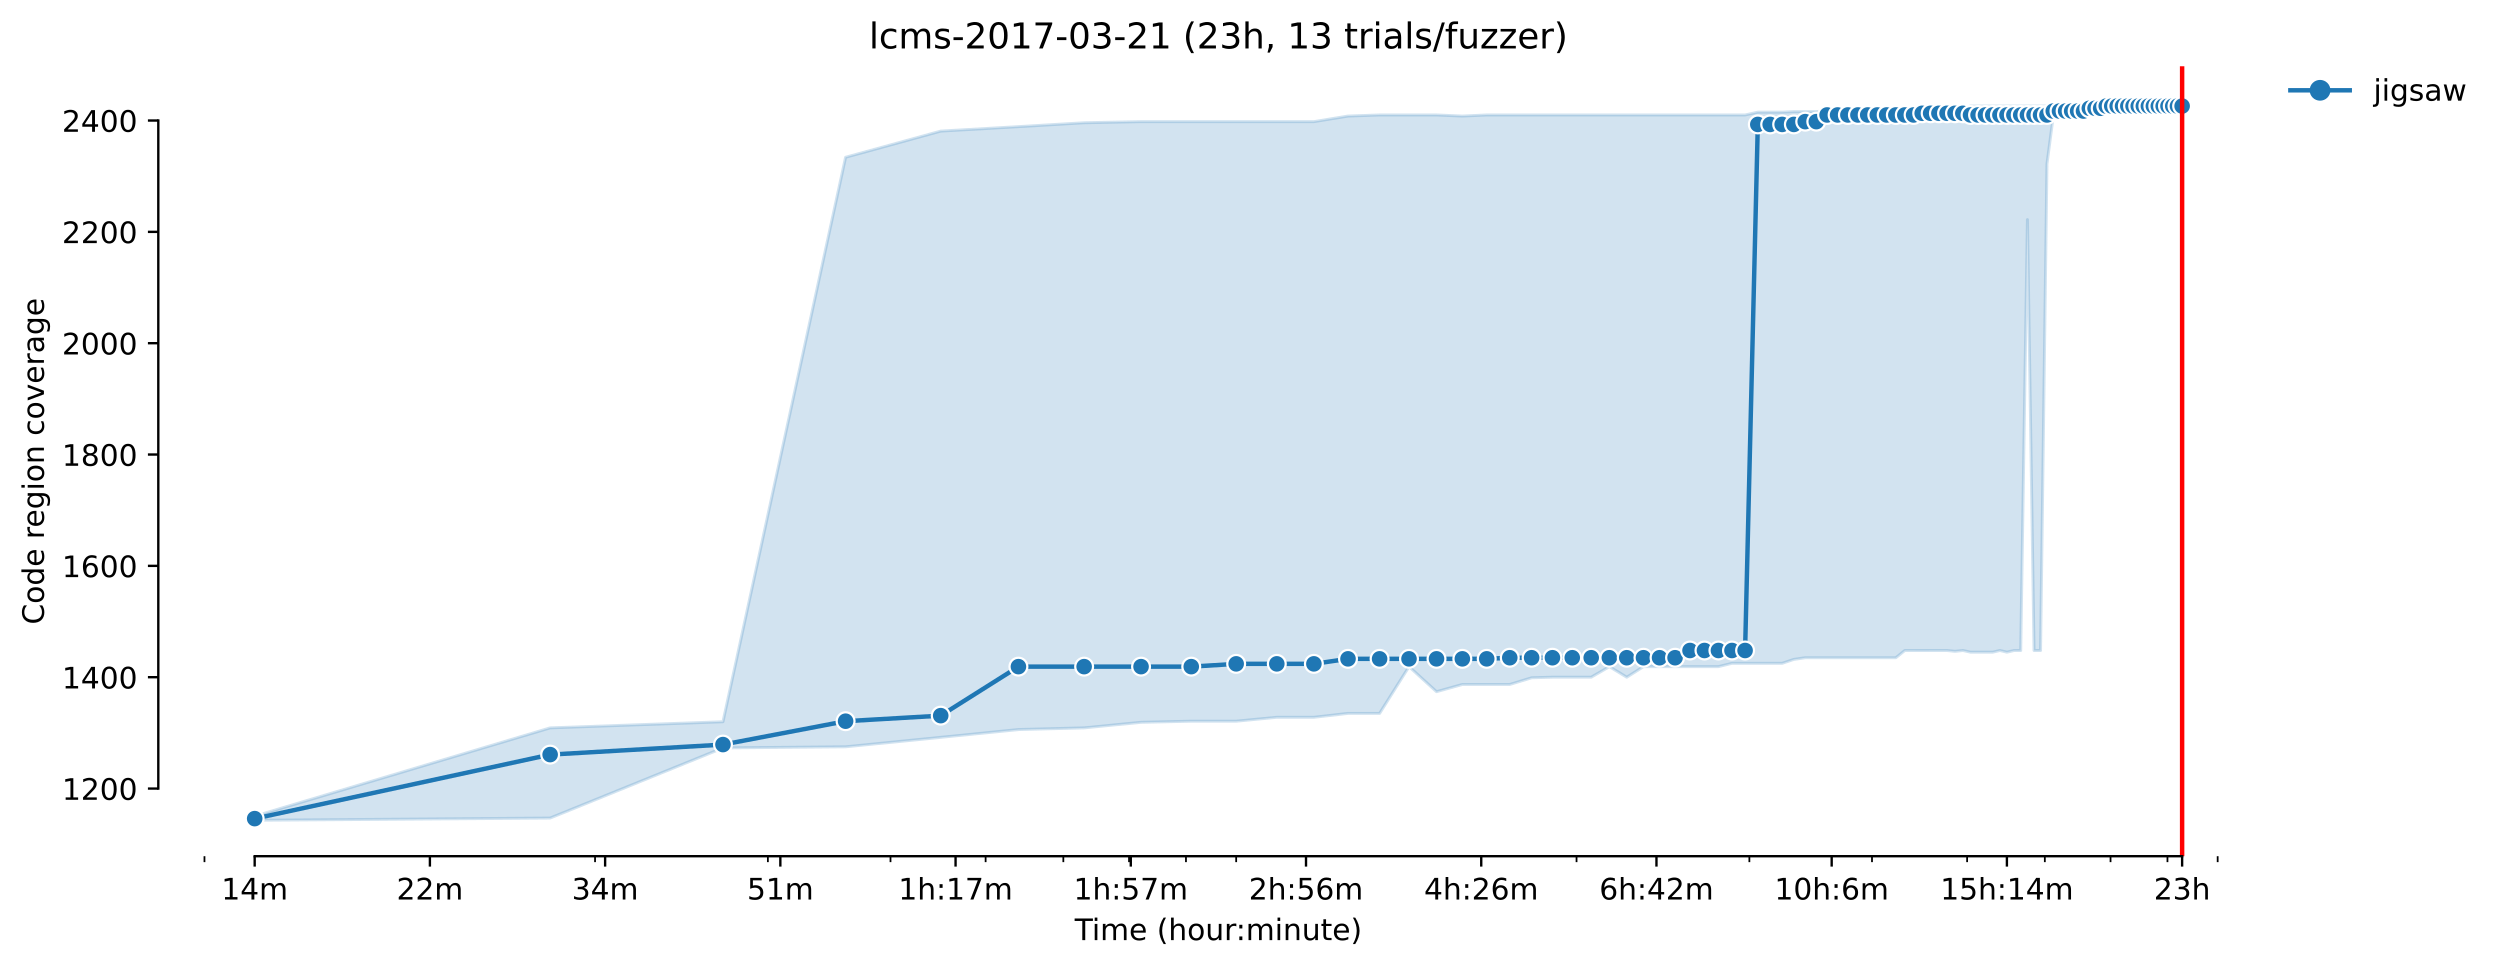 <?xml version="1.0" encoding="utf-8" standalone="no"?>
<!DOCTYPE svg PUBLIC "-//W3C//DTD SVG 1.1//EN"
  "http://www.w3.org/Graphics/SVG/1.1/DTD/svg11.dtd">
<!-- Created with matplotlib (https://matplotlib.org/) -->
<svg height="325.986pt" version="1.1" viewBox="0 0 842.188 325.986" width="842.188pt" xmlns="http://www.w3.org/2000/svg" xmlns:xlink="http://www.w3.org/1999/xlink">
 <defs>
  <style type="text/css">*{stroke-linecap:butt;stroke-linejoin:round;}</style>
 </defs>
 <g id="figure_1">
  <g id="patch_1">
   <path d="M 0 325.986 
L 842.188 325.986 
L 842.188 0 
L 0 0 
z
" style="fill:#ffffff;"/>
  </g>
  <g id="axes_1">
   <g id="patch_2">
    <path d="M 53.328 288.43 
L 767.568 288.43 
L 767.568 22.318 
L 53.328 22.318 
z
" style="fill:#ffffff;"/>
   </g>
   <g id="PolyCollection_1">
    <defs>
     <path d="M 85.794 -51.049 
L 85.794 -49.652 
L 185.326 -50.402 
L 243.55 -74.032 
L 284.859 -74.407 
L 316.902 -77.595 
L 343.082 -80.22 
L 365.218 -80.783 
L 384.392 -82.658 
L 401.305 -83.033 
L 416.435 -83.033 
L 430.121 -84.346 
L 442.615 -84.346 
L 454.109 -85.659 
L 464.751 -85.659 
L 474.658 -101.412 
L 483.925 -92.973 
L 492.631 -95.411 
L 500.838 -95.411 
L 508.602 -95.411 
L 515.968 -97.661 
L 522.974 -97.849 
L 529.654 -97.849 
L 536.037 -97.849 
L 542.148 -101.412 
L 548.01 -97.849 
L 553.642 -101.412 
L 559.061 -101.412 
L 564.284 -101.412 
L 569.323 -101.412 
L 574.191 -101.412 
L 578.899 -101.412 
L 583.458 -102.537 
L 587.877 -102.537 
L 592.164 -102.537 
L 596.326 -102.537 
L 600.371 -102.537 
L 604.306 -103.85 
L 608.135 -104.412 
L 611.865 -104.412 
L 615.501 -104.412 
L 619.046 -104.412 
L 622.507 -104.412 
L 625.885 -104.412 
L 629.187 -104.412 
L 632.414 -104.412 
L 635.57 -104.412 
L 638.658 -104.412 
L 641.681 -106.85 
L 644.642 -106.85 
L 647.543 -106.843 
L 650.387 -106.85 
L 653.175 -106.85 
L 655.91 -106.85 
L 658.594 -106.569 
L 661.229 -106.85 
L 663.817 -106.288 
L 666.358 -106.288 
L 668.855 -106.288 
L 671.31 -106.288 
L 673.724 -106.85 
L 676.097 -106.288 
L 678.432 -106.836 
L 680.73 -106.85 
L 682.991 -252.002 
L 685.217 -106.85 
L 687.41 -106.85 
L 689.569 -270.756 
L 691.696 -286.884 
L 693.793 -287.259 
L 695.859 -287.259 
L 697.896 -287.259 
L 699.904 -287.259 
L 701.885 -287.259 
L 703.839 -287.259 
L 705.766 -287.446 
L 707.668 -287.538 
L 709.545 -287.446 
L 711.398 -288.384 
L 713.227 -288.572 
L 715.033 -288.384 
L 716.817 -288.572 
L 718.579 -288.384 
L 720.32 -288.384 
L 722.04 -288.476 
L 723.739 -288.384 
L 725.418 -288.384 
L 727.078 -288.384 
L 728.72 -288.384 
L 730.342 -288.384 
L 731.947 -288.384 
L 733.533 -288.384 
L 735.103 -288.384 
L 735.103 -291.572 
L 735.103 -291.572 
L 733.533 -291.572 
L 731.947 -291.572 
L 730.342 -291.572 
L 728.72 -291.572 
L 727.078 -291.572 
L 725.418 -291.572 
L 723.739 -291.385 
L 722.04 -291.572 
L 720.32 -291.385 
L 718.579 -291.385 
L 716.817 -291.572 
L 715.033 -291.572 
L 713.227 -291.572 
L 711.398 -291.481 
L 709.545 -291.385 
L 707.668 -291.572 
L 705.766 -291.572 
L 703.839 -291.385 
L 701.885 -291.115 
L 699.904 -291.103 
L 697.896 -291.115 
L 695.859 -290.822 
L 693.793 -290.822 
L 691.696 -290.822 
L 689.569 -290.26 
L 687.41 -290.26 
L 685.217 -290.26 
L 682.991 -290.26 
L 680.73 -290.26 
L 678.432 -290.26 
L 676.097 -290.26 
L 673.724 -290.26 
L 671.31 -290.26 
L 668.855 -290.26 
L 666.358 -290.26 
L 663.817 -290.26 
L 661.229 -289.509 
L 658.594 -289.322 
L 655.91 -289.509 
L 653.175 -289.322 
L 650.387 -289.134 
L 647.543 -289.509 
L 644.642 -288.759 
L 641.681 -288.759 
L 638.658 -288.759 
L 635.57 -288.759 
L 632.414 -288.759 
L 629.187 -288.759 
L 625.885 -288.759 
L 622.507 -288.759 
L 619.046 -288.759 
L 615.501 -288.759 
L 611.865 -288.384 
L 608.135 -288.384 
L 604.306 -288.384 
L 600.371 -288.197 
L 596.326 -288.197 
L 592.164 -288.197 
L 587.877 -287.259 
L 583.458 -287.259 
L 578.899 -287.259 
L 574.191 -287.259 
L 569.323 -287.259 
L 564.284 -287.259 
L 559.061 -287.259 
L 553.642 -287.259 
L 548.01 -287.259 
L 542.148 -287.259 
L 536.037 -287.259 
L 529.654 -287.259 
L 522.974 -287.259 
L 515.968 -287.259 
L 508.602 -287.259 
L 500.838 -287.259 
L 492.631 -286.884 
L 483.925 -287.259 
L 474.658 -287.259 
L 464.751 -287.259 
L 454.109 -286.884 
L 442.615 -285.009 
L 430.121 -285.009 
L 416.435 -285.009 
L 401.305 -285.009 
L 384.392 -285.009 
L 365.218 -284.633 
L 343.082 -283.321 
L 316.902 -281.82 
L 284.859 -273.006 
L 243.55 -82.846 
L 185.326 -80.783 
L 85.794 -51.049 
z
" id="mdda6d61a45" style="stroke:#1f77b4;stroke-opacity:0.2;"/>
    </defs>
    <g clip-path="url(#p916fa988af)">
     <use style="fill:#1f77b4;fill-opacity:0.2;stroke:#1f77b4;stroke-opacity:0.2;" x="0" xlink:href="#mdda6d61a45" y="325.986"/>
    </g>
   </g>
   <g id="matplotlib.axis_1">
    <g id="xtick_1">
     <g id="line2d_1">
      <defs>
       <path d="M 0 0 
L 0 3.5 
" id="m84121b8909" style="stroke:#000000;stroke-width:0.8;"/>
      </defs>
      <g>
       <use style="stroke:#000000;stroke-width:0.8;" x="85.794" xlink:href="#m84121b8909" y="288.43"/>
      </g>
     </g>
     <g id="text_1">
      <!-- 14m -->
      <g transform="translate(74.561 303.029)scale(0.1 -0.1)">
       <defs>
        <path d="M 12.406 8.297 
L 28.516 8.297 
L 28.516 63.922 
L 10.984 60.406 
L 10.984 69.391 
L 28.422 72.906 
L 38.281 72.906 
L 38.281 8.297 
L 54.391 8.297 
L 54.391 0 
L 12.406 0 
z
" id="DejaVuSans-49"/>
        <path d="M 37.797 64.312 
L 12.891 25.391 
L 37.797 25.391 
z
M 35.203 72.906 
L 47.609 72.906 
L 47.609 25.391 
L 58.016 25.391 
L 58.016 17.188 
L 47.609 17.188 
L 47.609 0 
L 37.797 0 
L 37.797 17.188 
L 4.891 17.188 
L 4.891 26.703 
z
" id="DejaVuSans-52"/>
        <path d="M 52 44.188 
Q 55.375 50.25 60.062 53.125 
Q 64.75 56 71.094 56 
Q 79.641 56 84.281 50.016 
Q 88.922 44.047 88.922 33.016 
L 88.922 0 
L 79.891 0 
L 79.891 32.719 
Q 79.891 40.578 77.094 44.375 
Q 74.312 48.188 68.609 48.188 
Q 61.625 48.188 57.562 43.547 
Q 53.516 38.922 53.516 30.906 
L 53.516 0 
L 44.484 0 
L 44.484 32.719 
Q 44.484 40.625 41.703 44.406 
Q 38.922 48.188 33.109 48.188 
Q 26.219 48.188 22.156 43.531 
Q 18.109 38.875 18.109 30.906 
L 18.109 0 
L 9.078 0 
L 9.078 54.688 
L 18.109 54.688 
L 18.109 46.188 
Q 21.188 51.219 25.484 53.609 
Q 29.781 56 35.688 56 
Q 41.656 56 45.828 52.969 
Q 50 49.953 52 44.188 
z
" id="DejaVuSans-109"/>
       </defs>
       <use xlink:href="#DejaVuSans-49"/>
       <use x="63.623" xlink:href="#DejaVuSans-52"/>
       <use x="127.246" xlink:href="#DejaVuSans-109"/>
      </g>
     </g>
    </g>
    <g id="xtick_2">
     <g id="line2d_2">
      <g>
       <use style="stroke:#000000;stroke-width:0.8;" x="144.822" xlink:href="#m84121b8909" y="288.43"/>
      </g>
     </g>
     <g id="text_2">
      <!-- 22m -->
      <g transform="translate(133.589 303.029)scale(0.1 -0.1)">
       <defs>
        <path d="M 19.188 8.297 
L 53.609 8.297 
L 53.609 0 
L 7.328 0 
L 7.328 8.297 
Q 12.938 14.109 22.625 23.891 
Q 32.328 33.688 34.812 36.531 
Q 39.547 41.844 41.422 45.531 
Q 43.312 49.219 43.312 52.781 
Q 43.312 58.594 39.234 62.25 
Q 35.156 65.922 28.609 65.922 
Q 23.969 65.922 18.812 64.312 
Q 13.672 62.703 7.812 59.422 
L 7.812 69.391 
Q 13.766 71.781 18.938 73 
Q 24.125 74.219 28.422 74.219 
Q 39.75 74.219 46.484 68.547 
Q 53.219 62.891 53.219 53.422 
Q 53.219 48.922 51.531 44.891 
Q 49.859 40.875 45.406 35.406 
Q 44.188 33.984 37.641 27.219 
Q 31.109 20.453 19.188 8.297 
z
" id="DejaVuSans-50"/>
       </defs>
       <use xlink:href="#DejaVuSans-50"/>
       <use x="63.623" xlink:href="#DejaVuSans-50"/>
       <use x="127.246" xlink:href="#DejaVuSans-109"/>
      </g>
     </g>
    </g>
    <g id="xtick_3">
     <g id="line2d_3">
      <g>
       <use style="stroke:#000000;stroke-width:0.8;" x="203.85" xlink:href="#m84121b8909" y="288.43"/>
      </g>
     </g>
     <g id="text_3">
      <!-- 34m -->
      <g transform="translate(192.617 303.029)scale(0.1 -0.1)">
       <defs>
        <path d="M 40.578 39.312 
Q 47.656 37.797 51.625 33 
Q 55.609 28.219 55.609 21.188 
Q 55.609 10.406 48.188 4.484 
Q 40.766 -1.422 27.094 -1.422 
Q 22.516 -1.422 17.656 -0.516 
Q 12.797 0.391 7.625 2.203 
L 7.625 11.719 
Q 11.719 9.328 16.594 8.109 
Q 21.484 6.891 26.812 6.891 
Q 36.078 6.891 40.938 10.547 
Q 45.797 14.203 45.797 21.188 
Q 45.797 27.641 41.281 31.266 
Q 36.766 34.906 28.719 34.906 
L 20.219 34.906 
L 20.219 43.016 
L 29.109 43.016 
Q 36.375 43.016 40.234 45.922 
Q 44.094 48.828 44.094 54.297 
Q 44.094 59.906 40.109 62.906 
Q 36.141 65.922 28.719 65.922 
Q 24.656 65.922 20.016 65.031 
Q 15.375 64.156 9.812 62.312 
L 9.812 71.094 
Q 15.438 72.656 20.344 73.438 
Q 25.25 74.219 29.594 74.219 
Q 40.828 74.219 47.359 69.109 
Q 53.906 64.016 53.906 55.328 
Q 53.906 49.266 50.438 45.094 
Q 46.969 40.922 40.578 39.312 
z
" id="DejaVuSans-51"/>
       </defs>
       <use xlink:href="#DejaVuSans-51"/>
       <use x="63.623" xlink:href="#DejaVuSans-52"/>
       <use x="127.246" xlink:href="#DejaVuSans-109"/>
      </g>
     </g>
    </g>
    <g id="xtick_4">
     <g id="line2d_4">
      <g>
       <use style="stroke:#000000;stroke-width:0.8;" x="262.878" xlink:href="#m84121b8909" y="288.43"/>
      </g>
     </g>
     <g id="text_4">
      <!-- 51m -->
      <g transform="translate(251.646 303.029)scale(0.1 -0.1)">
       <defs>
        <path d="M 10.797 72.906 
L 49.516 72.906 
L 49.516 64.594 
L 19.828 64.594 
L 19.828 46.734 
Q 21.969 47.469 24.109 47.828 
Q 26.266 48.188 28.422 48.188 
Q 40.625 48.188 47.75 41.5 
Q 54.891 34.812 54.891 23.391 
Q 54.891 11.625 47.562 5.094 
Q 40.234 -1.422 26.906 -1.422 
Q 22.312 -1.422 17.547 -0.641 
Q 12.797 0.141 7.719 1.703 
L 7.719 11.625 
Q 12.109 9.234 16.797 8.062 
Q 21.484 6.891 26.703 6.891 
Q 35.156 6.891 40.078 11.328 
Q 45.016 15.766 45.016 23.391 
Q 45.016 31 40.078 35.438 
Q 35.156 39.891 26.703 39.891 
Q 22.75 39.891 18.812 39.016 
Q 14.891 38.141 10.797 36.281 
z
" id="DejaVuSans-53"/>
       </defs>
       <use xlink:href="#DejaVuSans-53"/>
       <use x="63.623" xlink:href="#DejaVuSans-49"/>
       <use x="127.246" xlink:href="#DejaVuSans-109"/>
      </g>
     </g>
    </g>
    <g id="xtick_5">
     <g id="line2d_5">
      <g>
       <use style="stroke:#000000;stroke-width:0.8;" x="321.907" xlink:href="#m84121b8909" y="288.43"/>
      </g>
     </g>
     <g id="text_5">
      <!-- 1h:17m -->
      <g transform="translate(302.639 303.029)scale(0.1 -0.1)">
       <defs>
        <path d="M 54.891 33.016 
L 54.891 0 
L 45.906 0 
L 45.906 32.719 
Q 45.906 40.484 42.875 44.328 
Q 39.844 48.188 33.797 48.188 
Q 26.516 48.188 22.312 43.547 
Q 18.109 38.922 18.109 30.906 
L 18.109 0 
L 9.078 0 
L 9.078 75.984 
L 18.109 75.984 
L 18.109 46.188 
Q 21.344 51.125 25.703 53.562 
Q 30.078 56 35.797 56 
Q 45.219 56 50.047 50.172 
Q 54.891 44.344 54.891 33.016 
z
" id="DejaVuSans-104"/>
        <path d="M 11.719 12.406 
L 22.016 12.406 
L 22.016 0 
L 11.719 0 
z
M 11.719 51.703 
L 22.016 51.703 
L 22.016 39.312 
L 11.719 39.312 
z
" id="DejaVuSans-58"/>
        <path d="M 8.203 72.906 
L 55.078 72.906 
L 55.078 68.703 
L 28.609 0 
L 18.312 0 
L 43.219 64.594 
L 8.203 64.594 
z
" id="DejaVuSans-55"/>
       </defs>
       <use xlink:href="#DejaVuSans-49"/>
       <use x="63.623" xlink:href="#DejaVuSans-104"/>
       <use x="127.002" xlink:href="#DejaVuSans-58"/>
       <use x="160.693" xlink:href="#DejaVuSans-49"/>
       <use x="224.316" xlink:href="#DejaVuSans-55"/>
       <use x="287.939" xlink:href="#DejaVuSans-109"/>
      </g>
     </g>
    </g>
    <g id="xtick_6">
     <g id="line2d_6">
      <g>
       <use style="stroke:#000000;stroke-width:0.8;" x="380.935" xlink:href="#m84121b8909" y="288.43"/>
      </g>
     </g>
     <g id="text_6">
      <!-- 1h:57m -->
      <g transform="translate(361.668 303.029)scale(0.1 -0.1)">
       <use xlink:href="#DejaVuSans-49"/>
       <use x="63.623" xlink:href="#DejaVuSans-104"/>
       <use x="127.002" xlink:href="#DejaVuSans-58"/>
       <use x="160.693" xlink:href="#DejaVuSans-53"/>
       <use x="224.316" xlink:href="#DejaVuSans-55"/>
       <use x="287.939" xlink:href="#DejaVuSans-109"/>
      </g>
     </g>
    </g>
    <g id="xtick_7">
     <g id="line2d_7">
      <g>
       <use style="stroke:#000000;stroke-width:0.8;" x="439.963" xlink:href="#m84121b8909" y="288.43"/>
      </g>
     </g>
     <g id="text_7">
      <!-- 2h:56m -->
      <g transform="translate(420.696 303.029)scale(0.1 -0.1)">
       <defs>
        <path d="M 33.016 40.375 
Q 26.375 40.375 22.484 35.828 
Q 18.609 31.297 18.609 23.391 
Q 18.609 15.531 22.484 10.953 
Q 26.375 6.391 33.016 6.391 
Q 39.656 6.391 43.531 10.953 
Q 47.406 15.531 47.406 23.391 
Q 47.406 31.297 43.531 35.828 
Q 39.656 40.375 33.016 40.375 
z
M 52.594 71.297 
L 52.594 62.312 
Q 48.875 64.062 45.094 64.984 
Q 41.312 65.922 37.594 65.922 
Q 27.828 65.922 22.672 59.328 
Q 17.531 52.734 16.797 39.406 
Q 19.672 43.656 24.016 45.922 
Q 28.375 48.188 33.594 48.188 
Q 44.578 48.188 50.953 41.516 
Q 57.328 34.859 57.328 23.391 
Q 57.328 12.156 50.688 5.359 
Q 44.047 -1.422 33.016 -1.422 
Q 20.359 -1.422 13.672 8.266 
Q 6.984 17.969 6.984 36.375 
Q 6.984 53.656 15.188 63.938 
Q 23.391 74.219 37.203 74.219 
Q 40.922 74.219 44.703 73.484 
Q 48.484 72.75 52.594 71.297 
z
" id="DejaVuSans-54"/>
       </defs>
       <use xlink:href="#DejaVuSans-50"/>
       <use x="63.623" xlink:href="#DejaVuSans-104"/>
       <use x="127.002" xlink:href="#DejaVuSans-58"/>
       <use x="160.693" xlink:href="#DejaVuSans-53"/>
       <use x="224.316" xlink:href="#DejaVuSans-54"/>
       <use x="287.939" xlink:href="#DejaVuSans-109"/>
      </g>
     </g>
    </g>
    <g id="xtick_8">
     <g id="line2d_8">
      <g>
       <use style="stroke:#000000;stroke-width:0.8;" x="498.991" xlink:href="#m84121b8909" y="288.43"/>
      </g>
     </g>
     <g id="text_8">
      <!-- 4h:26m -->
      <g transform="translate(479.724 303.029)scale(0.1 -0.1)">
       <use xlink:href="#DejaVuSans-52"/>
       <use x="63.623" xlink:href="#DejaVuSans-104"/>
       <use x="127.002" xlink:href="#DejaVuSans-58"/>
       <use x="160.693" xlink:href="#DejaVuSans-50"/>
       <use x="224.316" xlink:href="#DejaVuSans-54"/>
       <use x="287.939" xlink:href="#DejaVuSans-109"/>
      </g>
     </g>
    </g>
    <g id="xtick_9">
     <g id="line2d_9">
      <g>
       <use style="stroke:#000000;stroke-width:0.8;" x="558.02" xlink:href="#m84121b8909" y="288.43"/>
      </g>
     </g>
     <g id="text_9">
      <!-- 6h:42m -->
      <g transform="translate(538.752 303.029)scale(0.1 -0.1)">
       <use xlink:href="#DejaVuSans-54"/>
       <use x="63.623" xlink:href="#DejaVuSans-104"/>
       <use x="127.002" xlink:href="#DejaVuSans-58"/>
       <use x="160.693" xlink:href="#DejaVuSans-52"/>
       <use x="224.316" xlink:href="#DejaVuSans-50"/>
       <use x="287.939" xlink:href="#DejaVuSans-109"/>
      </g>
     </g>
    </g>
    <g id="xtick_10">
     <g id="line2d_10">
      <g>
       <use style="stroke:#000000;stroke-width:0.8;" x="617.048" xlink:href="#m84121b8909" y="288.43"/>
      </g>
     </g>
     <g id="text_10">
      <!-- 10h:6m -->
      <g transform="translate(597.781 303.029)scale(0.1 -0.1)">
       <defs>
        <path d="M 31.781 66.406 
Q 24.172 66.406 20.328 58.906 
Q 16.5 51.422 16.5 36.375 
Q 16.5 21.391 20.328 13.891 
Q 24.172 6.391 31.781 6.391 
Q 39.453 6.391 43.281 13.891 
Q 47.125 21.391 47.125 36.375 
Q 47.125 51.422 43.281 58.906 
Q 39.453 66.406 31.781 66.406 
z
M 31.781 74.219 
Q 44.047 74.219 50.516 64.516 
Q 56.984 54.828 56.984 36.375 
Q 56.984 17.969 50.516 8.266 
Q 44.047 -1.422 31.781 -1.422 
Q 19.531 -1.422 13.062 8.266 
Q 6.594 17.969 6.594 36.375 
Q 6.594 54.828 13.062 64.516 
Q 19.531 74.219 31.781 74.219 
z
" id="DejaVuSans-48"/>
       </defs>
       <use xlink:href="#DejaVuSans-49"/>
       <use x="63.623" xlink:href="#DejaVuSans-48"/>
       <use x="127.246" xlink:href="#DejaVuSans-104"/>
       <use x="190.625" xlink:href="#DejaVuSans-58"/>
       <use x="224.316" xlink:href="#DejaVuSans-54"/>
       <use x="287.939" xlink:href="#DejaVuSans-109"/>
      </g>
     </g>
    </g>
    <g id="xtick_11">
     <g id="line2d_11">
      <g>
       <use style="stroke:#000000;stroke-width:0.8;" x="676.076" xlink:href="#m84121b8909" y="288.43"/>
      </g>
     </g>
     <g id="text_11">
      <!-- 15h:14m -->
      <g transform="translate(653.628 303.029)scale(0.1 -0.1)">
       <use xlink:href="#DejaVuSans-49"/>
       <use x="63.623" xlink:href="#DejaVuSans-53"/>
       <use x="127.246" xlink:href="#DejaVuSans-104"/>
       <use x="190.625" xlink:href="#DejaVuSans-58"/>
       <use x="224.316" xlink:href="#DejaVuSans-49"/>
       <use x="287.939" xlink:href="#DejaVuSans-52"/>
       <use x="351.562" xlink:href="#DejaVuSans-109"/>
      </g>
     </g>
    </g>
    <g id="xtick_12">
     <g id="line2d_12">
      <g>
       <use style="stroke:#000000;stroke-width:0.8;" x="735.104" xlink:href="#m84121b8909" y="288.43"/>
      </g>
     </g>
     <g id="text_12">
      <!-- 23h -->
      <g transform="translate(725.573 303.029)scale(0.1 -0.1)">
       <use xlink:href="#DejaVuSans-50"/>
       <use x="63.623" xlink:href="#DejaVuSans-51"/>
       <use x="127.246" xlink:href="#DejaVuSans-104"/>
      </g>
     </g>
    </g>
    <g id="xtick_13">
     <g id="line2d_13">
      <defs>
       <path d="M 0 0 
L 0 2 
" id="m0169c4eb7a" style="stroke:#000000;stroke-width:0.6;"/>
      </defs>
      <g>
       <use style="stroke:#000000;stroke-width:0.6;" x="68.88" xlink:href="#m0169c4eb7a" y="288.43"/>
      </g>
     </g>
    </g>
    <g id="xtick_14">
     <g id="line2d_14">
      <g>
       <use style="stroke:#000000;stroke-width:0.6;" x="200.456" xlink:href="#m0169c4eb7a" y="288.43"/>
      </g>
     </g>
    </g>
    <g id="xtick_15">
     <g id="line2d_15">
      <g>
       <use style="stroke:#000000;stroke-width:0.6;" x="258.679" xlink:href="#m0169c4eb7a" y="288.43"/>
      </g>
     </g>
    </g>
    <g id="xtick_16">
     <g id="line2d_16">
      <g>
       <use style="stroke:#000000;stroke-width:0.6;" x="299.989" xlink:href="#m0169c4eb7a" y="288.43"/>
      </g>
     </g>
    </g>
    <g id="xtick_17">
     <g id="line2d_17">
      <g>
       <use style="stroke:#000000;stroke-width:0.6;" x="332.031" xlink:href="#m0169c4eb7a" y="288.43"/>
      </g>
     </g>
    </g>
    <g id="xtick_18">
     <g id="line2d_18">
      <g>
       <use style="stroke:#000000;stroke-width:0.6;" x="358.212" xlink:href="#m0169c4eb7a" y="288.43"/>
      </g>
     </g>
    </g>
    <g id="xtick_19">
     <g id="line2d_19">
      <g>
       <use style="stroke:#000000;stroke-width:0.6;" x="380.347" xlink:href="#m0169c4eb7a" y="288.43"/>
      </g>
     </g>
    </g>
    <g id="xtick_20">
     <g id="line2d_20">
      <g>
       <use style="stroke:#000000;stroke-width:0.6;" x="399.522" xlink:href="#m0169c4eb7a" y="288.43"/>
      </g>
     </g>
    </g>
    <g id="xtick_21">
     <g id="line2d_21">
      <g>
       <use style="stroke:#000000;stroke-width:0.6;" x="416.435" xlink:href="#m0169c4eb7a" y="288.43"/>
      </g>
     </g>
    </g>
    <g id="xtick_22">
     <g id="line2d_22">
      <g>
       <use style="stroke:#000000;stroke-width:0.6;" x="531.097" xlink:href="#m0169c4eb7a" y="288.43"/>
      </g>
     </g>
    </g>
    <g id="xtick_23">
     <g id="line2d_23">
      <g>
       <use style="stroke:#000000;stroke-width:0.6;" x="589.32" xlink:href="#m0169c4eb7a" y="288.43"/>
      </g>
     </g>
    </g>
    <g id="xtick_24">
     <g id="line2d_24">
      <g>
       <use style="stroke:#000000;stroke-width:0.6;" x="630.63" xlink:href="#m0169c4eb7a" y="288.43"/>
      </g>
     </g>
    </g>
    <g id="xtick_25">
     <g id="line2d_25">
      <g>
       <use style="stroke:#000000;stroke-width:0.6;" x="662.672" xlink:href="#m0169c4eb7a" y="288.43"/>
      </g>
     </g>
    </g>
    <g id="xtick_26">
     <g id="line2d_26">
      <g>
       <use style="stroke:#000000;stroke-width:0.6;" x="688.853" xlink:href="#m0169c4eb7a" y="288.43"/>
      </g>
     </g>
    </g>
    <g id="xtick_27">
     <g id="line2d_27">
      <g>
       <use style="stroke:#000000;stroke-width:0.6;" x="710.988" xlink:href="#m0169c4eb7a" y="288.43"/>
      </g>
     </g>
    </g>
    <g id="xtick_28">
     <g id="line2d_28">
      <g>
       <use style="stroke:#000000;stroke-width:0.6;" x="730.163" xlink:href="#m0169c4eb7a" y="288.43"/>
      </g>
     </g>
    </g>
    <g id="xtick_29">
     <g id="line2d_29">
      <g>
       <use style="stroke:#000000;stroke-width:0.6;" x="747.076" xlink:href="#m0169c4eb7a" y="288.43"/>
      </g>
     </g>
    </g>
    <g id="text_13">
     <!-- Time (hour:minute) -->
     <g transform="translate(362.041 316.707)scale(0.1 -0.1)">
      <defs>
       <path d="M -0.297 72.906 
L 61.375 72.906 
L 61.375 64.594 
L 35.5 64.594 
L 35.5 0 
L 25.594 0 
L 25.594 64.594 
L -0.297 64.594 
z
" id="DejaVuSans-84"/>
       <path d="M 9.422 54.688 
L 18.406 54.688 
L 18.406 0 
L 9.422 0 
z
M 9.422 75.984 
L 18.406 75.984 
L 18.406 64.594 
L 9.422 64.594 
z
" id="DejaVuSans-105"/>
       <path d="M 56.203 29.594 
L 56.203 25.203 
L 14.891 25.203 
Q 15.484 15.922 20.484 11.062 
Q 25.484 6.203 34.422 6.203 
Q 39.594 6.203 44.453 7.469 
Q 49.312 8.734 54.109 11.281 
L 54.109 2.781 
Q 49.266 0.734 44.188 -0.344 
Q 39.109 -1.422 33.891 -1.422 
Q 20.797 -1.422 13.156 6.188 
Q 5.516 13.812 5.516 26.812 
Q 5.516 40.234 12.766 48.109 
Q 20.016 56 32.328 56 
Q 43.359 56 49.781 48.891 
Q 56.203 41.797 56.203 29.594 
z
M 47.219 32.234 
Q 47.125 39.594 43.094 43.984 
Q 39.062 48.391 32.422 48.391 
Q 24.906 48.391 20.391 44.141 
Q 15.875 39.891 15.188 32.172 
z
" id="DejaVuSans-101"/>
       <path id="DejaVuSans-32"/>
       <path d="M 31 75.875 
Q 24.469 64.656 21.281 53.656 
Q 18.109 42.672 18.109 31.391 
Q 18.109 20.125 21.312 9.062 
Q 24.516 -2 31 -13.188 
L 23.188 -13.188 
Q 15.875 -1.703 12.234 9.375 
Q 8.594 20.453 8.594 31.391 
Q 8.594 42.281 12.203 53.312 
Q 15.828 64.359 23.188 75.875 
z
" id="DejaVuSans-40"/>
       <path d="M 30.609 48.391 
Q 23.391 48.391 19.188 42.75 
Q 14.984 37.109 14.984 27.297 
Q 14.984 17.484 19.156 11.844 
Q 23.344 6.203 30.609 6.203 
Q 37.797 6.203 41.984 11.859 
Q 46.188 17.531 46.188 27.297 
Q 46.188 37.016 41.984 42.703 
Q 37.797 48.391 30.609 48.391 
z
M 30.609 56 
Q 42.328 56 49.016 48.375 
Q 55.719 40.766 55.719 27.297 
Q 55.719 13.875 49.016 6.219 
Q 42.328 -1.422 30.609 -1.422 
Q 18.844 -1.422 12.172 6.219 
Q 5.516 13.875 5.516 27.297 
Q 5.516 40.766 12.172 48.375 
Q 18.844 56 30.609 56 
z
" id="DejaVuSans-111"/>
       <path d="M 8.5 21.578 
L 8.5 54.688 
L 17.484 54.688 
L 17.484 21.922 
Q 17.484 14.156 20.5 10.266 
Q 23.531 6.391 29.594 6.391 
Q 36.859 6.391 41.078 11.031 
Q 45.312 15.672 45.312 23.688 
L 45.312 54.688 
L 54.297 54.688 
L 54.297 0 
L 45.312 0 
L 45.312 8.406 
Q 42.047 3.422 37.719 1 
Q 33.406 -1.422 27.688 -1.422 
Q 18.266 -1.422 13.375 4.438 
Q 8.5 10.297 8.5 21.578 
z
M 31.109 56 
z
" id="DejaVuSans-117"/>
       <path d="M 41.109 46.297 
Q 39.594 47.172 37.812 47.578 
Q 36.031 48 33.891 48 
Q 26.266 48 22.188 43.047 
Q 18.109 38.094 18.109 28.812 
L 18.109 0 
L 9.078 0 
L 9.078 54.688 
L 18.109 54.688 
L 18.109 46.188 
Q 20.953 51.172 25.484 53.578 
Q 30.031 56 36.531 56 
Q 37.453 56 38.578 55.875 
Q 39.703 55.766 41.062 55.516 
z
" id="DejaVuSans-114"/>
       <path d="M 54.891 33.016 
L 54.891 0 
L 45.906 0 
L 45.906 32.719 
Q 45.906 40.484 42.875 44.328 
Q 39.844 48.188 33.797 48.188 
Q 26.516 48.188 22.312 43.547 
Q 18.109 38.922 18.109 30.906 
L 18.109 0 
L 9.078 0 
L 9.078 54.688 
L 18.109 54.688 
L 18.109 46.188 
Q 21.344 51.125 25.703 53.562 
Q 30.078 56 35.797 56 
Q 45.219 56 50.047 50.172 
Q 54.891 44.344 54.891 33.016 
z
" id="DejaVuSans-110"/>
       <path d="M 18.312 70.219 
L 18.312 54.688 
L 36.812 54.688 
L 36.812 47.703 
L 18.312 47.703 
L 18.312 18.016 
Q 18.312 11.328 20.141 9.422 
Q 21.969 7.516 27.594 7.516 
L 36.812 7.516 
L 36.812 0 
L 27.594 0 
Q 17.188 0 13.234 3.875 
Q 9.281 7.766 9.281 18.016 
L 9.281 47.703 
L 2.688 47.703 
L 2.688 54.688 
L 9.281 54.688 
L 9.281 70.219 
z
" id="DejaVuSans-116"/>
       <path d="M 8.016 75.875 
L 15.828 75.875 
Q 23.141 64.359 26.781 53.312 
Q 30.422 42.281 30.422 31.391 
Q 30.422 20.453 26.781 9.375 
Q 23.141 -1.703 15.828 -13.188 
L 8.016 -13.188 
Q 14.5 -2 17.703 9.062 
Q 20.906 20.125 20.906 31.391 
Q 20.906 42.672 17.703 53.656 
Q 14.5 64.656 8.016 75.875 
z
" id="DejaVuSans-41"/>
      </defs>
      <use xlink:href="#DejaVuSans-84"/>
      <use x="57.959" xlink:href="#DejaVuSans-105"/>
      <use x="85.742" xlink:href="#DejaVuSans-109"/>
      <use x="183.154" xlink:href="#DejaVuSans-101"/>
      <use x="244.678" xlink:href="#DejaVuSans-32"/>
      <use x="276.465" xlink:href="#DejaVuSans-40"/>
      <use x="315.479" xlink:href="#DejaVuSans-104"/>
      <use x="378.857" xlink:href="#DejaVuSans-111"/>
      <use x="440.039" xlink:href="#DejaVuSans-117"/>
      <use x="503.418" xlink:href="#DejaVuSans-114"/>
      <use x="542.781" xlink:href="#DejaVuSans-58"/>
      <use x="576.473" xlink:href="#DejaVuSans-109"/>
      <use x="673.885" xlink:href="#DejaVuSans-105"/>
      <use x="701.668" xlink:href="#DejaVuSans-110"/>
      <use x="765.047" xlink:href="#DejaVuSans-117"/>
      <use x="828.426" xlink:href="#DejaVuSans-116"/>
      <use x="867.635" xlink:href="#DejaVuSans-101"/>
      <use x="929.158" xlink:href="#DejaVuSans-41"/>
     </g>
    </g>
   </g>
   <g id="matplotlib.axis_2">
    <g id="ytick_1">
     <g id="line2d_30">
      <defs>
       <path d="M 0 0 
L -3.5 0 
" id="m9cf68e970e" style="stroke:#000000;stroke-width:0.8;"/>
      </defs>
      <g>
       <use style="stroke:#000000;stroke-width:0.8;" x="53.328" xlink:href="#m9cf68e970e" y="265.645"/>
      </g>
     </g>
     <g id="text_14">
      <!-- 1200 -->
      <g transform="translate(20.878 269.444)scale(0.1 -0.1)">
       <use xlink:href="#DejaVuSans-49"/>
       <use x="63.623" xlink:href="#DejaVuSans-50"/>
       <use x="127.246" xlink:href="#DejaVuSans-48"/>
       <use x="190.869" xlink:href="#DejaVuSans-48"/>
      </g>
     </g>
    </g>
    <g id="ytick_2">
     <g id="line2d_31">
      <g>
       <use style="stroke:#000000;stroke-width:0.8;" x="53.328" xlink:href="#m9cf68e970e" y="228.138"/>
      </g>
     </g>
     <g id="text_15">
      <!-- 1400 -->
      <g transform="translate(20.878 231.937)scale(0.1 -0.1)">
       <use xlink:href="#DejaVuSans-49"/>
       <use x="63.623" xlink:href="#DejaVuSans-52"/>
       <use x="127.246" xlink:href="#DejaVuSans-48"/>
       <use x="190.869" xlink:href="#DejaVuSans-48"/>
      </g>
     </g>
    </g>
    <g id="ytick_3">
     <g id="line2d_32">
      <g>
       <use style="stroke:#000000;stroke-width:0.8;" x="53.328" xlink:href="#m9cf68e970e" y="190.631"/>
      </g>
     </g>
     <g id="text_16">
      <!-- 1600 -->
      <g transform="translate(20.878 194.43)scale(0.1 -0.1)">
       <use xlink:href="#DejaVuSans-49"/>
       <use x="63.623" xlink:href="#DejaVuSans-54"/>
       <use x="127.246" xlink:href="#DejaVuSans-48"/>
       <use x="190.869" xlink:href="#DejaVuSans-48"/>
      </g>
     </g>
    </g>
    <g id="ytick_4">
     <g id="line2d_33">
      <g>
       <use style="stroke:#000000;stroke-width:0.8;" x="53.328" xlink:href="#m9cf68e970e" y="153.124"/>
      </g>
     </g>
     <g id="text_17">
      <!-- 1800 -->
      <g transform="translate(20.878 156.923)scale(0.1 -0.1)">
       <defs>
        <path d="M 31.781 34.625 
Q 24.75 34.625 20.719 30.859 
Q 16.703 27.094 16.703 20.516 
Q 16.703 13.922 20.719 10.156 
Q 24.75 6.391 31.781 6.391 
Q 38.812 6.391 42.859 10.172 
Q 46.922 13.969 46.922 20.516 
Q 46.922 27.094 42.891 30.859 
Q 38.875 34.625 31.781 34.625 
z
M 21.922 38.812 
Q 15.578 40.375 12.031 44.719 
Q 8.5 49.078 8.5 55.328 
Q 8.5 64.062 14.719 69.141 
Q 20.953 74.219 31.781 74.219 
Q 42.672 74.219 48.875 69.141 
Q 55.078 64.062 55.078 55.328 
Q 55.078 49.078 51.531 44.719 
Q 48 40.375 41.703 38.812 
Q 48.828 37.156 52.797 32.312 
Q 56.781 27.484 56.781 20.516 
Q 56.781 9.906 50.312 4.234 
Q 43.844 -1.422 31.781 -1.422 
Q 19.734 -1.422 13.25 4.234 
Q 6.781 9.906 6.781 20.516 
Q 6.781 27.484 10.781 32.312 
Q 14.797 37.156 21.922 38.812 
z
M 18.312 54.391 
Q 18.312 48.734 21.844 45.562 
Q 25.391 42.391 31.781 42.391 
Q 38.141 42.391 41.719 45.562 
Q 45.312 48.734 45.312 54.391 
Q 45.312 60.062 41.719 63.234 
Q 38.141 66.406 31.781 66.406 
Q 25.391 66.406 21.844 63.234 
Q 18.312 60.062 18.312 54.391 
z
" id="DejaVuSans-56"/>
       </defs>
       <use xlink:href="#DejaVuSans-49"/>
       <use x="63.623" xlink:href="#DejaVuSans-56"/>
       <use x="127.246" xlink:href="#DejaVuSans-48"/>
       <use x="190.869" xlink:href="#DejaVuSans-48"/>
      </g>
     </g>
    </g>
    <g id="ytick_5">
     <g id="line2d_34">
      <g>
       <use style="stroke:#000000;stroke-width:0.8;" x="53.328" xlink:href="#m9cf68e970e" y="115.617"/>
      </g>
     </g>
     <g id="text_18">
      <!-- 2000 -->
      <g transform="translate(20.878 119.416)scale(0.1 -0.1)">
       <use xlink:href="#DejaVuSans-50"/>
       <use x="63.623" xlink:href="#DejaVuSans-48"/>
       <use x="127.246" xlink:href="#DejaVuSans-48"/>
       <use x="190.869" xlink:href="#DejaVuSans-48"/>
      </g>
     </g>
    </g>
    <g id="ytick_6">
     <g id="line2d_35">
      <g>
       <use style="stroke:#000000;stroke-width:0.8;" x="53.328" xlink:href="#m9cf68e970e" y="78.11"/>
      </g>
     </g>
     <g id="text_19">
      <!-- 2200 -->
      <g transform="translate(20.878 81.909)scale(0.1 -0.1)">
       <use xlink:href="#DejaVuSans-50"/>
       <use x="63.623" xlink:href="#DejaVuSans-50"/>
       <use x="127.246" xlink:href="#DejaVuSans-48"/>
       <use x="190.869" xlink:href="#DejaVuSans-48"/>
      </g>
     </g>
    </g>
    <g id="ytick_7">
     <g id="line2d_36">
      <g>
       <use style="stroke:#000000;stroke-width:0.8;" x="53.328" xlink:href="#m9cf68e970e" y="40.603"/>
      </g>
     </g>
     <g id="text_20">
      <!-- 2400 -->
      <g transform="translate(20.878 44.402)scale(0.1 -0.1)">
       <use xlink:href="#DejaVuSans-50"/>
       <use x="63.623" xlink:href="#DejaVuSans-52"/>
       <use x="127.246" xlink:href="#DejaVuSans-48"/>
       <use x="190.869" xlink:href="#DejaVuSans-48"/>
      </g>
     </g>
    </g>
    <g id="text_21">
     <!-- Code region coverage -->
     <g transform="translate(14.798 210.38)rotate(-90)scale(0.1 -0.1)">
      <defs>
       <path d="M 64.406 67.281 
L 64.406 56.891 
Q 59.422 61.531 53.781 63.812 
Q 48.141 66.109 41.797 66.109 
Q 29.297 66.109 22.656 58.469 
Q 16.016 50.828 16.016 36.375 
Q 16.016 21.969 22.656 14.328 
Q 29.297 6.688 41.797 6.688 
Q 48.141 6.688 53.781 8.984 
Q 59.422 11.281 64.406 15.922 
L 64.406 5.609 
Q 59.234 2.094 53.438 0.328 
Q 47.656 -1.422 41.219 -1.422 
Q 24.656 -1.422 15.125 8.703 
Q 5.609 18.844 5.609 36.375 
Q 5.609 53.953 15.125 64.078 
Q 24.656 74.219 41.219 74.219 
Q 47.75 74.219 53.531 72.484 
Q 59.328 70.75 64.406 67.281 
z
" id="DejaVuSans-67"/>
       <path d="M 45.406 46.391 
L 45.406 75.984 
L 54.391 75.984 
L 54.391 0 
L 45.406 0 
L 45.406 8.203 
Q 42.578 3.328 38.25 0.953 
Q 33.938 -1.422 27.875 -1.422 
Q 17.969 -1.422 11.734 6.484 
Q 5.516 14.406 5.516 27.297 
Q 5.516 40.188 11.734 48.094 
Q 17.969 56 27.875 56 
Q 33.938 56 38.25 53.625 
Q 42.578 51.266 45.406 46.391 
z
M 14.797 27.297 
Q 14.797 17.391 18.875 11.75 
Q 22.953 6.109 30.078 6.109 
Q 37.203 6.109 41.297 11.75 
Q 45.406 17.391 45.406 27.297 
Q 45.406 37.203 41.297 42.844 
Q 37.203 48.484 30.078 48.484 
Q 22.953 48.484 18.875 42.844 
Q 14.797 37.203 14.797 27.297 
z
" id="DejaVuSans-100"/>
       <path d="M 45.406 27.984 
Q 45.406 37.75 41.375 43.109 
Q 37.359 48.484 30.078 48.484 
Q 22.859 48.484 18.828 43.109 
Q 14.797 37.75 14.797 27.984 
Q 14.797 18.266 18.828 12.891 
Q 22.859 7.516 30.078 7.516 
Q 37.359 7.516 41.375 12.891 
Q 45.406 18.266 45.406 27.984 
z
M 54.391 6.781 
Q 54.391 -7.172 48.188 -13.984 
Q 42 -20.797 29.203 -20.797 
Q 24.469 -20.797 20.266 -20.094 
Q 16.062 -19.391 12.109 -17.922 
L 12.109 -9.188 
Q 16.062 -11.328 19.922 -12.344 
Q 23.781 -13.375 27.781 -13.375 
Q 36.625 -13.375 41.016 -8.766 
Q 45.406 -4.156 45.406 5.172 
L 45.406 9.625 
Q 42.625 4.781 38.281 2.391 
Q 33.938 0 27.875 0 
Q 17.828 0 11.672 7.656 
Q 5.516 15.328 5.516 27.984 
Q 5.516 40.672 11.672 48.328 
Q 17.828 56 27.875 56 
Q 33.938 56 38.281 53.609 
Q 42.625 51.219 45.406 46.391 
L 45.406 54.688 
L 54.391 54.688 
z
" id="DejaVuSans-103"/>
       <path d="M 48.781 52.594 
L 48.781 44.188 
Q 44.969 46.297 41.141 47.344 
Q 37.312 48.391 33.406 48.391 
Q 24.656 48.391 19.812 42.844 
Q 14.984 37.312 14.984 27.297 
Q 14.984 17.281 19.812 11.734 
Q 24.656 6.203 33.406 6.203 
Q 37.312 6.203 41.141 7.25 
Q 44.969 8.297 48.781 10.406 
L 48.781 2.094 
Q 45.016 0.344 40.984 -0.531 
Q 36.969 -1.422 32.422 -1.422 
Q 20.062 -1.422 12.781 6.344 
Q 5.516 14.109 5.516 27.297 
Q 5.516 40.672 12.859 48.328 
Q 20.219 56 33.016 56 
Q 37.156 56 41.109 55.141 
Q 45.062 54.297 48.781 52.594 
z
" id="DejaVuSans-99"/>
       <path d="M 2.984 54.688 
L 12.5 54.688 
L 29.594 8.797 
L 46.688 54.688 
L 56.203 54.688 
L 35.688 0 
L 23.484 0 
z
" id="DejaVuSans-118"/>
       <path d="M 34.281 27.484 
Q 23.391 27.484 19.188 25 
Q 14.984 22.516 14.984 16.5 
Q 14.984 11.719 18.141 8.906 
Q 21.297 6.109 26.703 6.109 
Q 34.188 6.109 38.703 11.406 
Q 43.219 16.703 43.219 25.484 
L 43.219 27.484 
z
M 52.203 31.203 
L 52.203 0 
L 43.219 0 
L 43.219 8.297 
Q 40.141 3.328 35.547 0.953 
Q 30.953 -1.422 24.312 -1.422 
Q 15.922 -1.422 10.953 3.297 
Q 6 8.016 6 15.922 
Q 6 25.141 12.172 29.828 
Q 18.359 34.516 30.609 34.516 
L 43.219 34.516 
L 43.219 35.406 
Q 43.219 41.609 39.141 45 
Q 35.062 48.391 27.688 48.391 
Q 23 48.391 18.547 47.266 
Q 14.109 46.141 10.016 43.891 
L 10.016 52.203 
Q 14.938 54.109 19.578 55.047 
Q 24.219 56 28.609 56 
Q 40.484 56 46.344 49.844 
Q 52.203 43.703 52.203 31.203 
z
" id="DejaVuSans-97"/>
      </defs>
      <use xlink:href="#DejaVuSans-67"/>
      <use x="69.824" xlink:href="#DejaVuSans-111"/>
      <use x="131.006" xlink:href="#DejaVuSans-100"/>
      <use x="194.482" xlink:href="#DejaVuSans-101"/>
      <use x="256.006" xlink:href="#DejaVuSans-32"/>
      <use x="287.793" xlink:href="#DejaVuSans-114"/>
      <use x="326.656" xlink:href="#DejaVuSans-101"/>
      <use x="388.18" xlink:href="#DejaVuSans-103"/>
      <use x="451.656" xlink:href="#DejaVuSans-105"/>
      <use x="479.439" xlink:href="#DejaVuSans-111"/>
      <use x="540.621" xlink:href="#DejaVuSans-110"/>
      <use x="604" xlink:href="#DejaVuSans-32"/>
      <use x="635.787" xlink:href="#DejaVuSans-99"/>
      <use x="690.768" xlink:href="#DejaVuSans-111"/>
      <use x="751.949" xlink:href="#DejaVuSans-118"/>
      <use x="811.129" xlink:href="#DejaVuSans-101"/>
      <use x="872.652" xlink:href="#DejaVuSans-114"/>
      <use x="913.766" xlink:href="#DejaVuSans-97"/>
      <use x="975.045" xlink:href="#DejaVuSans-103"/>
      <use x="1038.521" xlink:href="#DejaVuSans-101"/>
     </g>
    </g>
   </g>
   <g id="line2d_37">
    <path clip-path="url(#p916fa988af)" d="M 85.794 275.772 
L 185.326 254.205 
L 243.55 250.829 
L 284.859 242.953 
L 316.902 241.078 
L 343.082 224.574 
L 365.218 224.574 
L 384.392 224.574 
L 401.305 224.574 
L 416.435 223.637 
L 430.121 223.637 
L 442.615 223.637 
L 454.109 221.949 
L 464.751 221.949 
L 474.658 221.949 
L 483.925 221.949 
L 492.631 221.949 
L 500.838 221.949 
L 508.602 221.574 
L 515.968 221.574 
L 522.974 221.574 
L 529.654 221.574 
L 536.037 221.574 
L 542.148 221.574 
L 548.01 221.574 
L 553.642 221.574 
L 559.061 221.574 
L 564.284 221.574 
L 569.323 219.136 
L 574.191 219.136 
L 578.899 219.136 
L 583.458 219.136 
L 587.877 219.136 
L 592.164 41.916 
L 596.326 41.916 
L 600.371 41.916 
L 604.306 41.916 
L 608.135 40.978 
L 611.865 40.978 
L 615.501 38.727 
L 619.046 38.727 
L 622.507 38.727 
L 625.885 38.727 
L 629.187 38.727 
L 632.414 38.727 
L 635.57 38.727 
L 638.658 38.727 
L 641.681 38.727 
L 644.642 38.727 
L 647.543 38.165 
L 650.387 38.165 
L 653.175 38.165 
L 655.91 38.165 
L 658.594 38.165 
L 661.229 38.165 
L 663.817 38.727 
L 666.358 38.727 
L 668.855 38.727 
L 671.31 38.727 
L 673.724 38.727 
L 676.097 38.727 
L 678.432 38.727 
L 680.73 38.727 
L 682.991 38.727 
L 685.217 38.727 
L 687.41 38.727 
L 689.569 38.727 
L 691.696 37.415 
L 693.793 37.415 
L 695.859 37.415 
L 697.896 37.415 
L 699.904 37.415 
L 701.885 37.415 
L 703.839 36.477 
L 705.766 36.477 
L 707.668 36.477 
L 709.545 35.727 
L 711.398 35.727 
L 713.227 35.727 
L 715.033 35.727 
L 716.817 35.727 
L 718.579 35.727 
L 720.32 35.727 
L 722.04 35.727 
L 723.739 35.727 
L 725.418 35.727 
L 727.078 35.727 
L 728.72 35.727 
L 730.342 35.727 
L 731.947 35.727 
L 733.533 35.727 
L 735.103 35.727 
" style="fill:none;stroke:#1f77b4;stroke-linecap:square;stroke-width:1.5;"/>
    <defs>
     <path d="M 0 3 
C 0.796 3 1.559 2.684 2.121 2.121 
C 2.684 1.559 3 0.796 3 0 
C 3 -0.796 2.684 -1.559 2.121 -2.121 
C 1.559 -2.684 0.796 -3 0 -3 
C -0.796 -3 -1.559 -2.684 -2.121 -2.121 
C -2.684 -1.559 -3 -0.796 -3 0 
C -3 0.796 -2.684 1.559 -2.121 2.121 
C -1.559 2.684 -0.796 3 0 3 
z
" id="m9795a83c6e" style="stroke:#ffffff;stroke-width:0.75;"/>
    </defs>
    <g clip-path="url(#p916fa988af)">
     <use style="fill:#1f77b4;stroke:#ffffff;stroke-width:0.75;" x="85.794" xlink:href="#m9795a83c6e" y="275.772"/>
     <use style="fill:#1f77b4;stroke:#ffffff;stroke-width:0.75;" x="185.326" xlink:href="#m9795a83c6e" y="254.205"/>
     <use style="fill:#1f77b4;stroke:#ffffff;stroke-width:0.75;" x="243.55" xlink:href="#m9795a83c6e" y="250.829"/>
     <use style="fill:#1f77b4;stroke:#ffffff;stroke-width:0.75;" x="284.859" xlink:href="#m9795a83c6e" y="242.953"/>
     <use style="fill:#1f77b4;stroke:#ffffff;stroke-width:0.75;" x="316.902" xlink:href="#m9795a83c6e" y="241.078"/>
     <use style="fill:#1f77b4;stroke:#ffffff;stroke-width:0.75;" x="343.082" xlink:href="#m9795a83c6e" y="224.574"/>
     <use style="fill:#1f77b4;stroke:#ffffff;stroke-width:0.75;" x="365.218" xlink:href="#m9795a83c6e" y="224.574"/>
     <use style="fill:#1f77b4;stroke:#ffffff;stroke-width:0.75;" x="384.392" xlink:href="#m9795a83c6e" y="224.574"/>
     <use style="fill:#1f77b4;stroke:#ffffff;stroke-width:0.75;" x="401.305" xlink:href="#m9795a83c6e" y="224.574"/>
     <use style="fill:#1f77b4;stroke:#ffffff;stroke-width:0.75;" x="416.435" xlink:href="#m9795a83c6e" y="223.637"/>
     <use style="fill:#1f77b4;stroke:#ffffff;stroke-width:0.75;" x="430.121" xlink:href="#m9795a83c6e" y="223.637"/>
     <use style="fill:#1f77b4;stroke:#ffffff;stroke-width:0.75;" x="442.615" xlink:href="#m9795a83c6e" y="223.637"/>
     <use style="fill:#1f77b4;stroke:#ffffff;stroke-width:0.75;" x="454.109" xlink:href="#m9795a83c6e" y="221.949"/>
     <use style="fill:#1f77b4;stroke:#ffffff;stroke-width:0.75;" x="464.751" xlink:href="#m9795a83c6e" y="221.949"/>
     <use style="fill:#1f77b4;stroke:#ffffff;stroke-width:0.75;" x="474.658" xlink:href="#m9795a83c6e" y="221.949"/>
     <use style="fill:#1f77b4;stroke:#ffffff;stroke-width:0.75;" x="483.925" xlink:href="#m9795a83c6e" y="221.949"/>
     <use style="fill:#1f77b4;stroke:#ffffff;stroke-width:0.75;" x="492.631" xlink:href="#m9795a83c6e" y="221.949"/>
     <use style="fill:#1f77b4;stroke:#ffffff;stroke-width:0.75;" x="500.838" xlink:href="#m9795a83c6e" y="221.949"/>
     <use style="fill:#1f77b4;stroke:#ffffff;stroke-width:0.75;" x="508.602" xlink:href="#m9795a83c6e" y="221.574"/>
     <use style="fill:#1f77b4;stroke:#ffffff;stroke-width:0.75;" x="515.968" xlink:href="#m9795a83c6e" y="221.574"/>
     <use style="fill:#1f77b4;stroke:#ffffff;stroke-width:0.75;" x="522.974" xlink:href="#m9795a83c6e" y="221.574"/>
     <use style="fill:#1f77b4;stroke:#ffffff;stroke-width:0.75;" x="529.654" xlink:href="#m9795a83c6e" y="221.574"/>
     <use style="fill:#1f77b4;stroke:#ffffff;stroke-width:0.75;" x="536.037" xlink:href="#m9795a83c6e" y="221.574"/>
     <use style="fill:#1f77b4;stroke:#ffffff;stroke-width:0.75;" x="542.148" xlink:href="#m9795a83c6e" y="221.574"/>
     <use style="fill:#1f77b4;stroke:#ffffff;stroke-width:0.75;" x="548.01" xlink:href="#m9795a83c6e" y="221.574"/>
     <use style="fill:#1f77b4;stroke:#ffffff;stroke-width:0.75;" x="553.642" xlink:href="#m9795a83c6e" y="221.574"/>
     <use style="fill:#1f77b4;stroke:#ffffff;stroke-width:0.75;" x="559.061" xlink:href="#m9795a83c6e" y="221.574"/>
     <use style="fill:#1f77b4;stroke:#ffffff;stroke-width:0.75;" x="564.284" xlink:href="#m9795a83c6e" y="221.574"/>
     <use style="fill:#1f77b4;stroke:#ffffff;stroke-width:0.75;" x="569.323" xlink:href="#m9795a83c6e" y="219.136"/>
     <use style="fill:#1f77b4;stroke:#ffffff;stroke-width:0.75;" x="574.191" xlink:href="#m9795a83c6e" y="219.136"/>
     <use style="fill:#1f77b4;stroke:#ffffff;stroke-width:0.75;" x="578.899" xlink:href="#m9795a83c6e" y="219.136"/>
     <use style="fill:#1f77b4;stroke:#ffffff;stroke-width:0.75;" x="583.458" xlink:href="#m9795a83c6e" y="219.136"/>
     <use style="fill:#1f77b4;stroke:#ffffff;stroke-width:0.75;" x="587.877" xlink:href="#m9795a83c6e" y="219.136"/>
     <use style="fill:#1f77b4;stroke:#ffffff;stroke-width:0.75;" x="592.164" xlink:href="#m9795a83c6e" y="41.916"/>
     <use style="fill:#1f77b4;stroke:#ffffff;stroke-width:0.75;" x="596.326" xlink:href="#m9795a83c6e" y="41.916"/>
     <use style="fill:#1f77b4;stroke:#ffffff;stroke-width:0.75;" x="600.371" xlink:href="#m9795a83c6e" y="41.916"/>
     <use style="fill:#1f77b4;stroke:#ffffff;stroke-width:0.75;" x="604.306" xlink:href="#m9795a83c6e" y="41.916"/>
     <use style="fill:#1f77b4;stroke:#ffffff;stroke-width:0.75;" x="608.135" xlink:href="#m9795a83c6e" y="40.978"/>
     <use style="fill:#1f77b4;stroke:#ffffff;stroke-width:0.75;" x="611.865" xlink:href="#m9795a83c6e" y="40.978"/>
     <use style="fill:#1f77b4;stroke:#ffffff;stroke-width:0.75;" x="615.501" xlink:href="#m9795a83c6e" y="38.727"/>
     <use style="fill:#1f77b4;stroke:#ffffff;stroke-width:0.75;" x="619.046" xlink:href="#m9795a83c6e" y="38.727"/>
     <use style="fill:#1f77b4;stroke:#ffffff;stroke-width:0.75;" x="622.507" xlink:href="#m9795a83c6e" y="38.727"/>
     <use style="fill:#1f77b4;stroke:#ffffff;stroke-width:0.75;" x="625.885" xlink:href="#m9795a83c6e" y="38.727"/>
     <use style="fill:#1f77b4;stroke:#ffffff;stroke-width:0.75;" x="629.187" xlink:href="#m9795a83c6e" y="38.727"/>
     <use style="fill:#1f77b4;stroke:#ffffff;stroke-width:0.75;" x="632.414" xlink:href="#m9795a83c6e" y="38.727"/>
     <use style="fill:#1f77b4;stroke:#ffffff;stroke-width:0.75;" x="635.57" xlink:href="#m9795a83c6e" y="38.727"/>
     <use style="fill:#1f77b4;stroke:#ffffff;stroke-width:0.75;" x="638.658" xlink:href="#m9795a83c6e" y="38.727"/>
     <use style="fill:#1f77b4;stroke:#ffffff;stroke-width:0.75;" x="641.681" xlink:href="#m9795a83c6e" y="38.727"/>
     <use style="fill:#1f77b4;stroke:#ffffff;stroke-width:0.75;" x="644.642" xlink:href="#m9795a83c6e" y="38.727"/>
     <use style="fill:#1f77b4;stroke:#ffffff;stroke-width:0.75;" x="647.543" xlink:href="#m9795a83c6e" y="38.165"/>
     <use style="fill:#1f77b4;stroke:#ffffff;stroke-width:0.75;" x="650.387" xlink:href="#m9795a83c6e" y="38.165"/>
     <use style="fill:#1f77b4;stroke:#ffffff;stroke-width:0.75;" x="653.175" xlink:href="#m9795a83c6e" y="38.165"/>
     <use style="fill:#1f77b4;stroke:#ffffff;stroke-width:0.75;" x="655.91" xlink:href="#m9795a83c6e" y="38.165"/>
     <use style="fill:#1f77b4;stroke:#ffffff;stroke-width:0.75;" x="658.594" xlink:href="#m9795a83c6e" y="38.165"/>
     <use style="fill:#1f77b4;stroke:#ffffff;stroke-width:0.75;" x="661.229" xlink:href="#m9795a83c6e" y="38.165"/>
     <use style="fill:#1f77b4;stroke:#ffffff;stroke-width:0.75;" x="663.817" xlink:href="#m9795a83c6e" y="38.727"/>
     <use style="fill:#1f77b4;stroke:#ffffff;stroke-width:0.75;" x="666.358" xlink:href="#m9795a83c6e" y="38.727"/>
     <use style="fill:#1f77b4;stroke:#ffffff;stroke-width:0.75;" x="668.855" xlink:href="#m9795a83c6e" y="38.727"/>
     <use style="fill:#1f77b4;stroke:#ffffff;stroke-width:0.75;" x="671.31" xlink:href="#m9795a83c6e" y="38.727"/>
     <use style="fill:#1f77b4;stroke:#ffffff;stroke-width:0.75;" x="673.724" xlink:href="#m9795a83c6e" y="38.727"/>
     <use style="fill:#1f77b4;stroke:#ffffff;stroke-width:0.75;" x="676.097" xlink:href="#m9795a83c6e" y="38.727"/>
     <use style="fill:#1f77b4;stroke:#ffffff;stroke-width:0.75;" x="678.432" xlink:href="#m9795a83c6e" y="38.727"/>
     <use style="fill:#1f77b4;stroke:#ffffff;stroke-width:0.75;" x="680.73" xlink:href="#m9795a83c6e" y="38.727"/>
     <use style="fill:#1f77b4;stroke:#ffffff;stroke-width:0.75;" x="682.991" xlink:href="#m9795a83c6e" y="38.727"/>
     <use style="fill:#1f77b4;stroke:#ffffff;stroke-width:0.75;" x="685.217" xlink:href="#m9795a83c6e" y="38.727"/>
     <use style="fill:#1f77b4;stroke:#ffffff;stroke-width:0.75;" x="687.41" xlink:href="#m9795a83c6e" y="38.727"/>
     <use style="fill:#1f77b4;stroke:#ffffff;stroke-width:0.75;" x="689.569" xlink:href="#m9795a83c6e" y="38.727"/>
     <use style="fill:#1f77b4;stroke:#ffffff;stroke-width:0.75;" x="691.696" xlink:href="#m9795a83c6e" y="37.415"/>
     <use style="fill:#1f77b4;stroke:#ffffff;stroke-width:0.75;" x="693.793" xlink:href="#m9795a83c6e" y="37.415"/>
     <use style="fill:#1f77b4;stroke:#ffffff;stroke-width:0.75;" x="695.859" xlink:href="#m9795a83c6e" y="37.415"/>
     <use style="fill:#1f77b4;stroke:#ffffff;stroke-width:0.75;" x="697.896" xlink:href="#m9795a83c6e" y="37.415"/>
     <use style="fill:#1f77b4;stroke:#ffffff;stroke-width:0.75;" x="699.904" xlink:href="#m9795a83c6e" y="37.415"/>
     <use style="fill:#1f77b4;stroke:#ffffff;stroke-width:0.75;" x="701.885" xlink:href="#m9795a83c6e" y="37.415"/>
     <use style="fill:#1f77b4;stroke:#ffffff;stroke-width:0.75;" x="703.839" xlink:href="#m9795a83c6e" y="36.477"/>
     <use style="fill:#1f77b4;stroke:#ffffff;stroke-width:0.75;" x="705.766" xlink:href="#m9795a83c6e" y="36.477"/>
     <use style="fill:#1f77b4;stroke:#ffffff;stroke-width:0.75;" x="707.668" xlink:href="#m9795a83c6e" y="36.477"/>
     <use style="fill:#1f77b4;stroke:#ffffff;stroke-width:0.75;" x="709.545" xlink:href="#m9795a83c6e" y="35.727"/>
     <use style="fill:#1f77b4;stroke:#ffffff;stroke-width:0.75;" x="711.398" xlink:href="#m9795a83c6e" y="35.727"/>
     <use style="fill:#1f77b4;stroke:#ffffff;stroke-width:0.75;" x="713.227" xlink:href="#m9795a83c6e" y="35.727"/>
     <use style="fill:#1f77b4;stroke:#ffffff;stroke-width:0.75;" x="715.033" xlink:href="#m9795a83c6e" y="35.727"/>
     <use style="fill:#1f77b4;stroke:#ffffff;stroke-width:0.75;" x="716.817" xlink:href="#m9795a83c6e" y="35.727"/>
     <use style="fill:#1f77b4;stroke:#ffffff;stroke-width:0.75;" x="718.579" xlink:href="#m9795a83c6e" y="35.727"/>
     <use style="fill:#1f77b4;stroke:#ffffff;stroke-width:0.75;" x="720.32" xlink:href="#m9795a83c6e" y="35.727"/>
     <use style="fill:#1f77b4;stroke:#ffffff;stroke-width:0.75;" x="722.04" xlink:href="#m9795a83c6e" y="35.727"/>
     <use style="fill:#1f77b4;stroke:#ffffff;stroke-width:0.75;" x="723.739" xlink:href="#m9795a83c6e" y="35.727"/>
     <use style="fill:#1f77b4;stroke:#ffffff;stroke-width:0.75;" x="725.418" xlink:href="#m9795a83c6e" y="35.727"/>
     <use style="fill:#1f77b4;stroke:#ffffff;stroke-width:0.75;" x="727.078" xlink:href="#m9795a83c6e" y="35.727"/>
     <use style="fill:#1f77b4;stroke:#ffffff;stroke-width:0.75;" x="728.72" xlink:href="#m9795a83c6e" y="35.727"/>
     <use style="fill:#1f77b4;stroke:#ffffff;stroke-width:0.75;" x="730.342" xlink:href="#m9795a83c6e" y="35.727"/>
     <use style="fill:#1f77b4;stroke:#ffffff;stroke-width:0.75;" x="731.947" xlink:href="#m9795a83c6e" y="35.727"/>
     <use style="fill:#1f77b4;stroke:#ffffff;stroke-width:0.75;" x="733.533" xlink:href="#m9795a83c6e" y="35.727"/>
     <use style="fill:#1f77b4;stroke:#ffffff;stroke-width:0.75;" x="735.103" xlink:href="#m9795a83c6e" y="35.727"/>
    </g>
   </g>
   <g id="line2d_38"/>
   <g id="line2d_39">
    <path clip-path="url(#p916fa988af)" d="M 735.103 288.43 
L 735.103 22.318 
" style="fill:none;stroke:#ff0000;stroke-linecap:square;stroke-width:1.5;"/>
   </g>
   <g id="patch_3">
    <path d="M 53.328 265.645 
L 53.328 40.603 
" style="fill:none;stroke:#000000;stroke-linecap:square;stroke-linejoin:miter;stroke-width:0.8;"/>
   </g>
   <g id="patch_4">
    <path d="M 85.794 288.43 
L 735.104 288.43 
" style="fill:none;stroke:#000000;stroke-linecap:square;stroke-linejoin:miter;stroke-width:0.8;"/>
   </g>
   <g id="text_22">
    <!-- lcms-2017-03-21 (23h, 13 trials/fuzzer) -->
    <g transform="translate(292.749 16.318)scale(0.12 -0.12)">
     <defs>
      <path d="M 9.422 75.984 
L 18.406 75.984 
L 18.406 0 
L 9.422 0 
z
" id="DejaVuSans-108"/>
      <path d="M 44.281 53.078 
L 44.281 44.578 
Q 40.484 46.531 36.375 47.5 
Q 32.281 48.484 27.875 48.484 
Q 21.188 48.484 17.844 46.438 
Q 14.5 44.391 14.5 40.281 
Q 14.5 37.156 16.891 35.375 
Q 19.281 33.594 26.516 31.984 
L 29.594 31.297 
Q 39.156 29.25 43.188 25.516 
Q 47.219 21.781 47.219 15.094 
Q 47.219 7.469 41.188 3.016 
Q 35.156 -1.422 24.609 -1.422 
Q 20.219 -1.422 15.453 -0.562 
Q 10.688 0.297 5.422 2 
L 5.422 11.281 
Q 10.406 8.688 15.234 7.391 
Q 20.062 6.109 24.812 6.109 
Q 31.156 6.109 34.562 8.281 
Q 37.984 10.453 37.984 14.406 
Q 37.984 18.062 35.516 20.016 
Q 33.062 21.969 24.703 23.781 
L 21.578 24.516 
Q 13.234 26.266 9.516 29.906 
Q 5.812 33.547 5.812 39.891 
Q 5.812 47.609 11.281 51.797 
Q 16.75 56 26.812 56 
Q 31.781 56 36.172 55.266 
Q 40.578 54.547 44.281 53.078 
z
" id="DejaVuSans-115"/>
      <path d="M 4.891 31.391 
L 31.203 31.391 
L 31.203 23.391 
L 4.891 23.391 
z
" id="DejaVuSans-45"/>
      <path d="M 11.719 12.406 
L 22.016 12.406 
L 22.016 4 
L 14.016 -11.625 
L 7.719 -11.625 
L 11.719 4 
z
" id="DejaVuSans-44"/>
      <path d="M 25.391 72.906 
L 33.688 72.906 
L 8.297 -9.281 
L 0 -9.281 
z
" id="DejaVuSans-47"/>
      <path d="M 37.109 75.984 
L 37.109 68.5 
L 28.516 68.5 
Q 23.688 68.5 21.797 66.547 
Q 19.922 64.594 19.922 59.516 
L 19.922 54.688 
L 34.719 54.688 
L 34.719 47.703 
L 19.922 47.703 
L 19.922 0 
L 10.891 0 
L 10.891 47.703 
L 2.297 47.703 
L 2.297 54.688 
L 10.891 54.688 
L 10.891 58.5 
Q 10.891 67.625 15.141 71.797 
Q 19.391 75.984 28.609 75.984 
z
" id="DejaVuSans-102"/>
      <path d="M 5.516 54.688 
L 48.188 54.688 
L 48.188 46.484 
L 14.406 7.172 
L 48.188 7.172 
L 48.188 0 
L 4.297 0 
L 4.297 8.203 
L 38.094 47.516 
L 5.516 47.516 
z
" id="DejaVuSans-122"/>
     </defs>
     <use xlink:href="#DejaVuSans-108"/>
     <use x="27.783" xlink:href="#DejaVuSans-99"/>
     <use x="82.764" xlink:href="#DejaVuSans-109"/>
     <use x="180.176" xlink:href="#DejaVuSans-115"/>
     <use x="232.275" xlink:href="#DejaVuSans-45"/>
     <use x="268.359" xlink:href="#DejaVuSans-50"/>
     <use x="331.982" xlink:href="#DejaVuSans-48"/>
     <use x="395.605" xlink:href="#DejaVuSans-49"/>
     <use x="459.229" xlink:href="#DejaVuSans-55"/>
     <use x="522.852" xlink:href="#DejaVuSans-45"/>
     <use x="558.936" xlink:href="#DejaVuSans-48"/>
     <use x="622.559" xlink:href="#DejaVuSans-51"/>
     <use x="686.182" xlink:href="#DejaVuSans-45"/>
     <use x="722.266" xlink:href="#DejaVuSans-50"/>
     <use x="785.889" xlink:href="#DejaVuSans-49"/>
     <use x="849.512" xlink:href="#DejaVuSans-32"/>
     <use x="881.299" xlink:href="#DejaVuSans-40"/>
     <use x="920.312" xlink:href="#DejaVuSans-50"/>
     <use x="983.936" xlink:href="#DejaVuSans-51"/>
     <use x="1047.559" xlink:href="#DejaVuSans-104"/>
     <use x="1110.938" xlink:href="#DejaVuSans-44"/>
     <use x="1142.725" xlink:href="#DejaVuSans-32"/>
     <use x="1174.512" xlink:href="#DejaVuSans-49"/>
     <use x="1238.135" xlink:href="#DejaVuSans-51"/>
     <use x="1301.758" xlink:href="#DejaVuSans-32"/>
     <use x="1333.545" xlink:href="#DejaVuSans-116"/>
     <use x="1372.754" xlink:href="#DejaVuSans-114"/>
     <use x="1413.867" xlink:href="#DejaVuSans-105"/>
     <use x="1441.65" xlink:href="#DejaVuSans-97"/>
     <use x="1502.93" xlink:href="#DejaVuSans-108"/>
     <use x="1530.713" xlink:href="#DejaVuSans-115"/>
     <use x="1582.812" xlink:href="#DejaVuSans-47"/>
     <use x="1616.504" xlink:href="#DejaVuSans-102"/>
     <use x="1651.709" xlink:href="#DejaVuSans-117"/>
     <use x="1715.088" xlink:href="#DejaVuSans-122"/>
     <use x="1767.578" xlink:href="#DejaVuSans-122"/>
     <use x="1820.068" xlink:href="#DejaVuSans-101"/>
     <use x="1881.592" xlink:href="#DejaVuSans-114"/>
     <use x="1922.705" xlink:href="#DejaVuSans-41"/>
    </g>
   </g>
   <g id="legend_1">
    <g id="line2d_40">
     <path d="M 771.568 30.417 
L 791.568 30.417 
" style="fill:none;stroke:#1f77b4;stroke-linecap:square;stroke-width:1.5;"/>
    </g>
    <g id="line2d_41">
     <defs>
      <path d="M 0 3 
C 0.796 3 1.559 2.684 2.121 2.121 
C 2.684 1.559 3 0.796 3 0 
C 3 -0.796 2.684 -1.559 2.121 -2.121 
C 1.559 -2.684 0.796 -3 0 -3 
C -0.796 -3 -1.559 -2.684 -2.121 -2.121 
C -2.684 -1.559 -3 -0.796 -3 0 
C -3 0.796 -2.684 1.559 -2.121 2.121 
C -1.559 2.684 -0.796 3 0 3 
z
" id="mff11f377ab" style="stroke:#1f77b4;"/>
     </defs>
     <g>
      <use style="fill:#1f77b4;stroke:#1f77b4;" x="781.568" xlink:href="#mff11f377ab" y="30.417"/>
     </g>
    </g>
    <g id="text_23">
     <!-- jigsaw -->
     <g transform="translate(799.568 33.917)scale(0.1 -0.1)">
      <defs>
       <path d="M 9.422 54.688 
L 18.406 54.688 
L 18.406 -0.984 
Q 18.406 -11.422 14.422 -16.109 
Q 10.453 -20.797 1.609 -20.797 
L -1.812 -20.797 
L -1.812 -13.188 
L 0.594 -13.188 
Q 5.719 -13.188 7.562 -10.812 
Q 9.422 -8.453 9.422 -0.984 
z
M 9.422 75.984 
L 18.406 75.984 
L 18.406 64.594 
L 9.422 64.594 
z
" id="DejaVuSans-106"/>
       <path d="M 4.203 54.688 
L 13.188 54.688 
L 24.422 12.016 
L 35.594 54.688 
L 46.188 54.688 
L 57.422 12.016 
L 68.609 54.688 
L 77.594 54.688 
L 63.281 0 
L 52.688 0 
L 40.922 44.828 
L 29.109 0 
L 18.5 0 
z
" id="DejaVuSans-119"/>
      </defs>
      <use xlink:href="#DejaVuSans-106"/>
      <use x="27.783" xlink:href="#DejaVuSans-105"/>
      <use x="55.566" xlink:href="#DejaVuSans-103"/>
      <use x="119.043" xlink:href="#DejaVuSans-115"/>
      <use x="171.143" xlink:href="#DejaVuSans-97"/>
      <use x="232.422" xlink:href="#DejaVuSans-119"/>
     </g>
    </g>
   </g>
  </g>
 </g>
 <defs>
  <clipPath id="p916fa988af">
   <rect height="266.112" width="714.24" x="53.328" y="22.318"/>
  </clipPath>
 </defs>
</svg>
